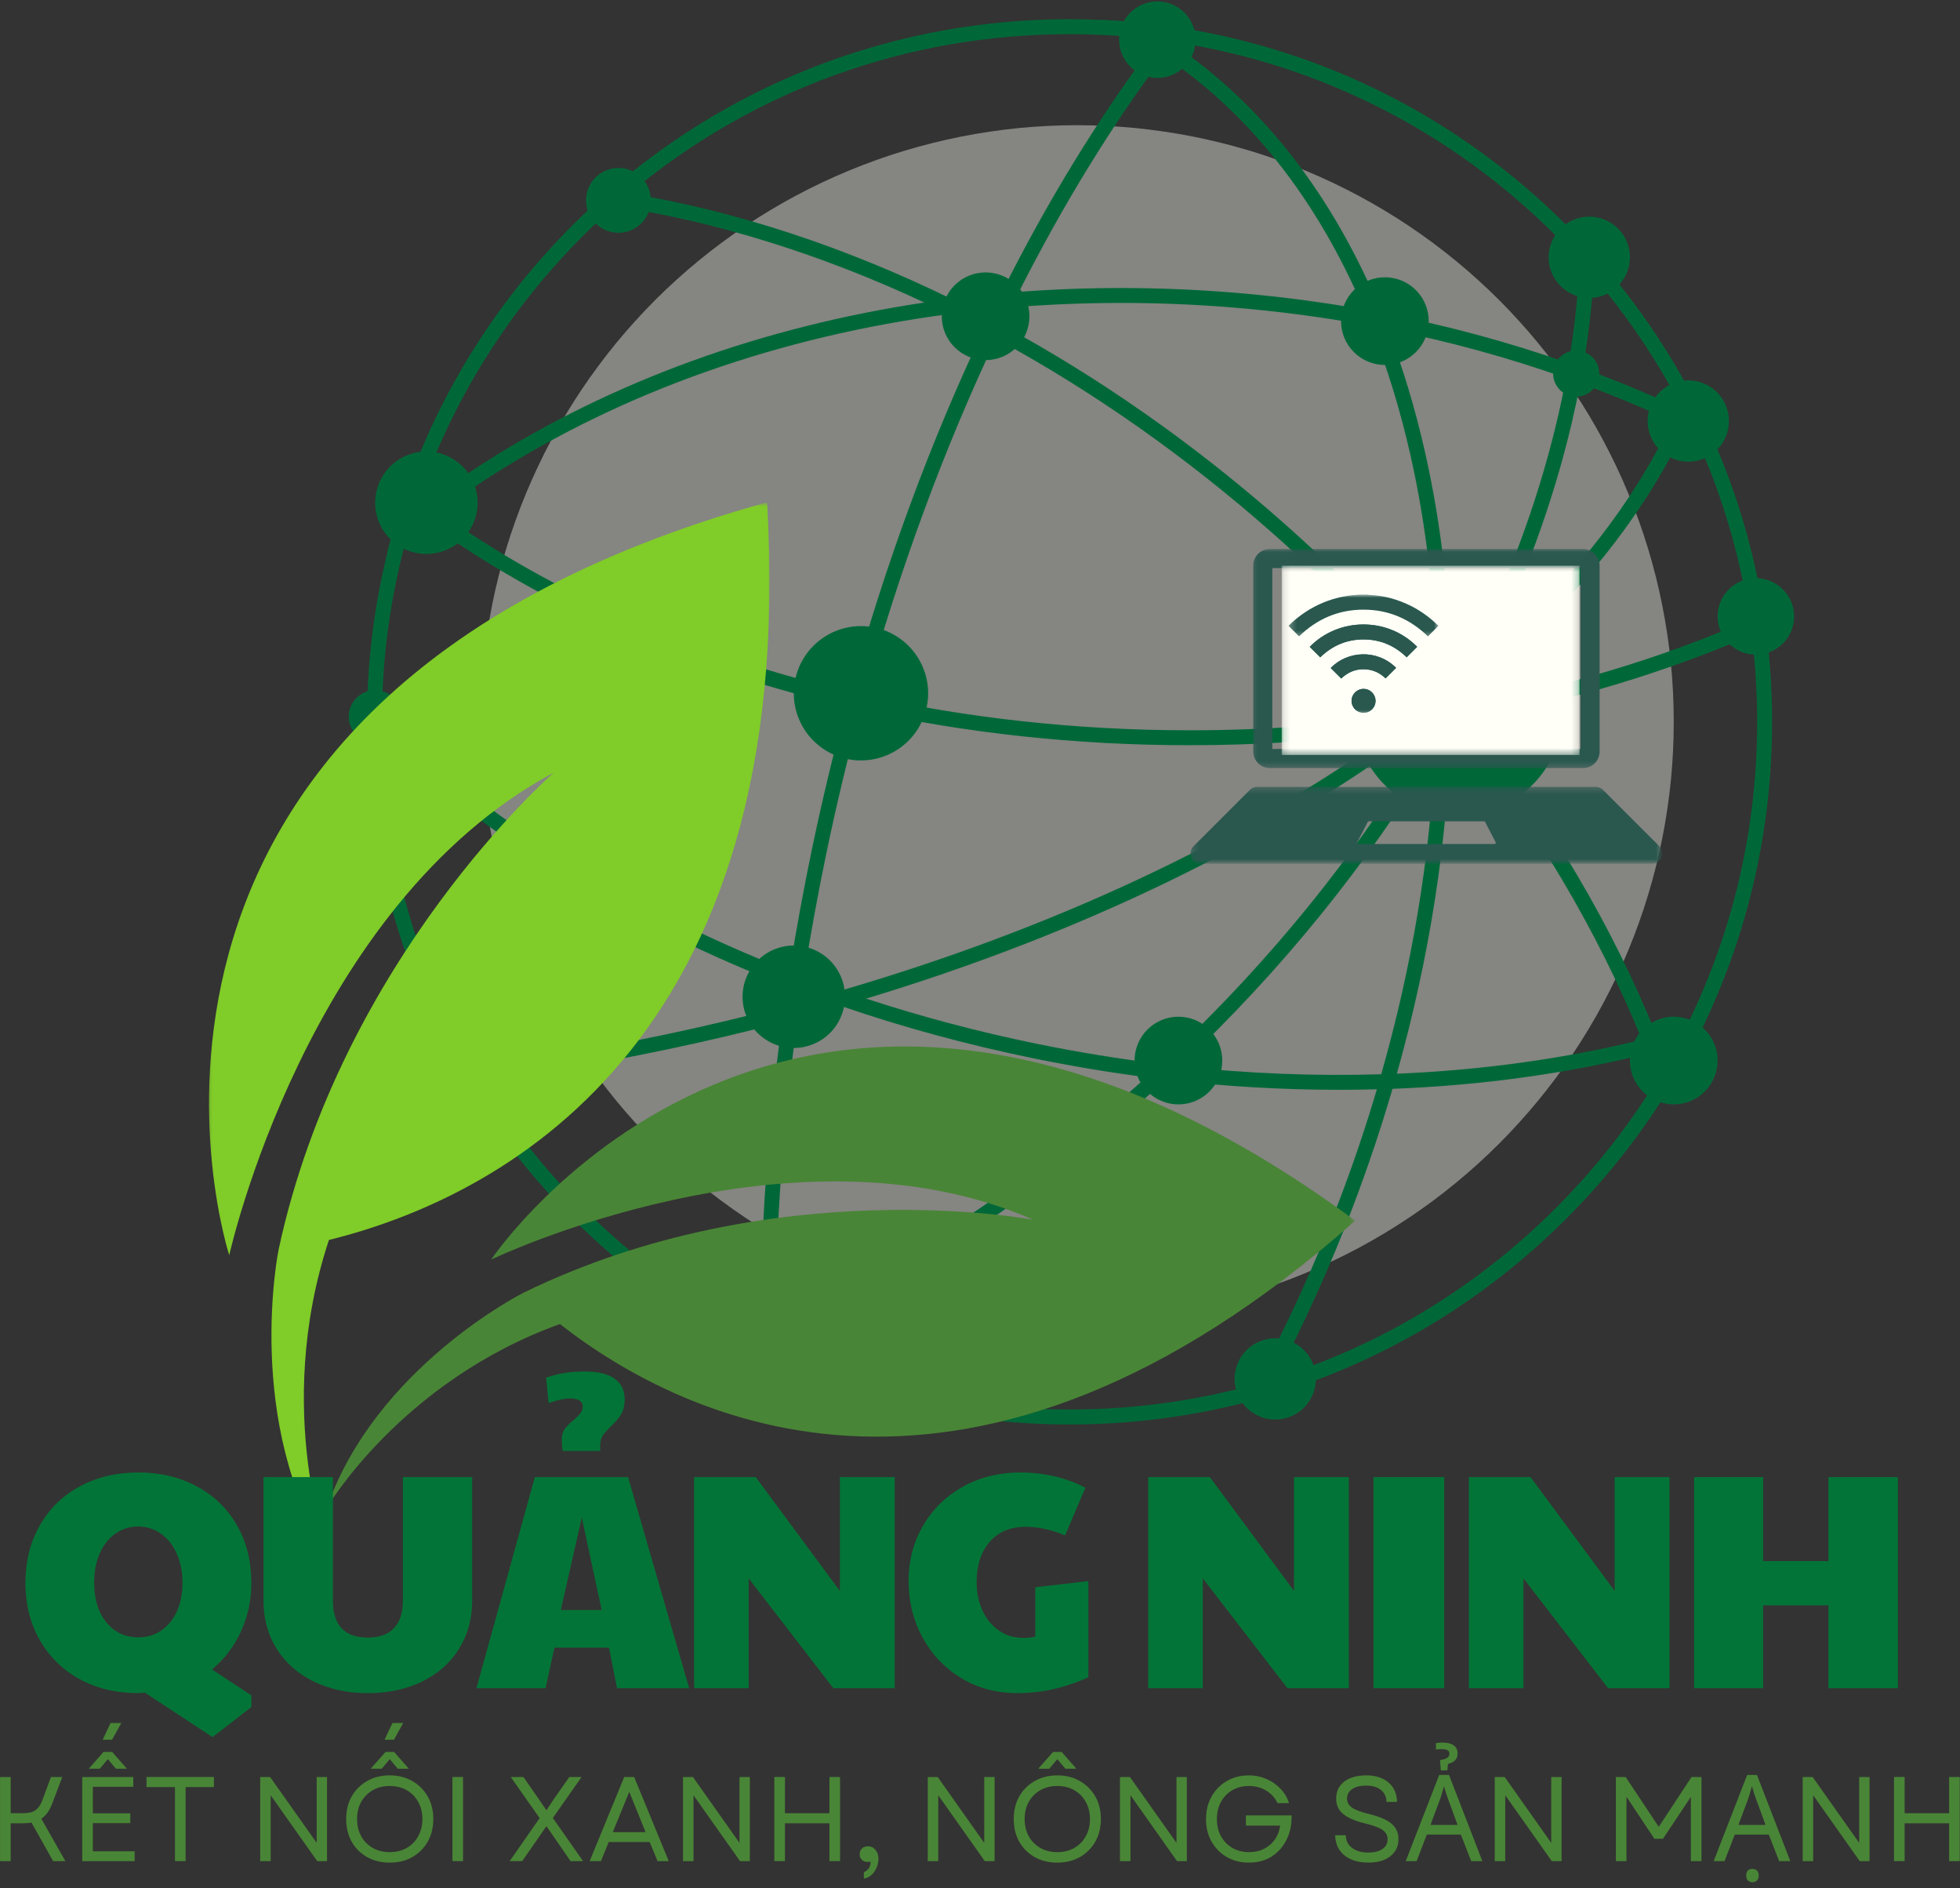 <svg width="300" height="289" viewBox="0 0 300 289" fill="none" xmlns="http://www.w3.org/2000/svg">
<rect x="0" y="0" width="300" height="289" fill="#333333" stroke="none"/>
<path d="M256.188 110.479C256.188 111.974 256.151 113.469 256.078 114.958C256.005 116.453 255.896 117.943 255.75 119.432C255.604 120.917 255.417 122.401 255.198 123.88C254.979 125.359 254.724 126.828 254.432 128.297C254.141 129.76 253.813 131.219 253.453 132.667C253.089 134.12 252.688 135.557 252.255 136.99C251.823 138.417 251.354 139.839 250.849 141.245C250.349 142.651 249.807 144.047 249.235 145.427C248.667 146.807 248.057 148.172 247.422 149.521C246.781 150.875 246.11 152.208 245.406 153.526C244.703 154.844 243.964 156.146 243.198 157.427C242.427 158.708 241.63 159.969 240.797 161.214C239.969 162.453 239.11 163.677 238.219 164.875C237.328 166.078 236.406 167.255 235.459 168.412C234.511 169.568 233.537 170.698 232.531 171.802C231.531 172.912 230.5 173.995 229.443 175.052C228.386 176.109 227.302 177.135 226.198 178.141C225.089 179.146 223.959 180.12 222.802 181.068C221.646 182.016 220.469 182.938 219.271 183.828C218.068 184.719 216.849 185.578 215.604 186.406C214.36 187.24 213.099 188.037 211.818 188.807C210.537 189.573 209.235 190.307 207.917 191.016C206.599 191.719 205.266 192.391 203.912 193.031C202.563 193.667 201.198 194.276 199.818 194.844C198.438 195.417 197.042 195.953 195.636 196.458C194.229 196.964 192.807 197.432 191.38 197.865C189.948 198.297 188.511 198.698 187.057 199.063C185.61 199.422 184.151 199.75 182.688 200.042C181.219 200.333 179.75 200.589 178.271 200.807C176.792 201.026 175.307 201.208 173.823 201.359C172.333 201.505 170.844 201.615 169.349 201.688C167.86 201.76 166.365 201.797 164.87 201.797C163.375 201.797 161.88 201.76 160.391 201.688C158.896 201.615 157.406 201.505 155.922 201.359C154.432 201.208 152.948 201.026 151.474 200.807C149.995 200.589 148.521 200.333 147.057 200.042C145.589 199.75 144.13 199.422 142.682 199.063C141.235 198.698 139.792 198.297 138.365 197.865C136.932 197.432 135.516 196.964 134.104 196.458C132.698 195.953 131.307 195.417 129.927 194.844C128.542 194.276 127.177 193.667 125.828 193.031C124.474 192.391 123.141 191.719 121.823 191.016C120.505 190.307 119.203 189.573 117.922 188.807C116.641 188.037 115.38 187.24 114.136 186.406C112.896 185.578 111.672 184.719 110.474 183.828C109.271 182.938 108.094 182.016 106.938 181.068C105.787 180.12 104.651 179.146 103.547 178.141C102.438 177.135 101.354 176.109 100.297 175.052C99.245 173.995 98.214 172.912 97.209 171.802C96.203 170.698 95.229 169.568 94.281 168.412C93.334 167.255 92.412 166.078 91.526 164.875C90.636 163.677 89.771 162.453 88.943 161.214C88.115 159.969 87.313 158.708 86.547 157.427C85.776 156.146 85.042 154.844 84.334 153.526C83.63 152.208 82.959 150.875 82.323 149.521C81.683 148.172 81.078 146.807 80.505 145.427C79.933 144.047 79.396 142.651 78.891 141.245C78.386 139.839 77.917 138.417 77.484 136.99C77.052 135.557 76.651 134.12 76.292 132.667C75.927 131.219 75.599 129.76 75.308 128.297C75.016 126.828 74.761 125.359 74.542 123.88C74.323 122.401 74.141 120.917 73.995 119.432C73.844 117.943 73.734 116.453 73.662 114.958C73.589 113.469 73.552 111.974 73.552 110.479C73.552 108.984 73.589 107.49 73.662 106C73.734 104.505 73.844 103.016 73.995 101.531C74.141 100.042 74.323 98.557 74.542 97.078C74.761 95.604 75.016 94.13 75.308 92.667C75.599 91.198 75.927 89.74 76.292 88.292C76.651 86.844 77.052 85.401 77.484 83.969C77.917 82.542 78.386 81.125 78.891 79.714C79.396 78.307 79.933 76.917 80.505 75.531C81.078 74.151 81.683 72.787 82.323 71.438C82.959 70.083 83.63 68.75 84.334 67.432C85.042 66.115 85.776 64.812 86.547 63.531C87.313 62.25 88.115 60.99 88.943 59.745C89.771 58.505 90.636 57.281 91.526 56.083C92.412 54.88 93.334 53.703 94.281 52.547C95.229 51.391 96.203 50.261 97.209 49.156C98.214 48.047 99.245 46.964 100.297 45.906C101.354 44.849 102.438 43.823 103.547 42.818C104.651 41.812 105.787 40.839 106.938 39.891C108.094 38.943 109.271 38.021 110.474 37.13C111.672 36.24 112.896 35.38 114.136 34.552C115.38 33.719 116.641 32.922 117.922 32.156C119.203 31.386 120.505 30.651 121.823 29.943C123.141 29.24 124.474 28.568 125.828 27.927C127.177 27.292 128.542 26.682 129.927 26.115C131.307 25.542 132.698 25.005 134.104 24.5C135.516 23.995 136.932 23.526 138.365 23.094C139.792 22.662 141.235 22.261 142.682 21.901C144.13 21.537 145.589 21.208 147.057 20.917C148.521 20.625 149.995 20.37 151.474 20.151C152.948 19.932 154.432 19.75 155.922 19.599C157.406 19.453 158.896 19.344 160.391 19.271C161.88 19.198 163.375 19.162 164.87 19.162C166.365 19.162 167.86 19.198 169.349 19.271C170.844 19.344 172.333 19.453 173.823 19.599C175.307 19.75 176.792 19.932 178.271 20.151C179.75 20.37 181.219 20.625 182.688 20.917C184.151 21.208 185.61 21.537 187.057 21.901C188.511 22.261 189.948 22.662 191.38 23.094C192.807 23.526 194.229 23.995 195.636 24.5C197.042 25.005 198.438 25.542 199.818 26.115C201.198 26.682 202.563 27.292 203.912 27.927C205.266 28.568 206.599 29.24 207.917 29.943C209.235 30.651 210.537 31.386 211.818 32.156C213.099 32.922 214.36 33.719 215.604 34.552C216.849 35.38 218.068 36.245 219.271 37.13C220.469 38.021 221.646 38.943 222.802 39.891C223.959 40.839 225.089 41.812 226.198 42.818C227.302 43.823 228.386 44.849 229.443 45.906C230.5 46.964 231.531 48.047 232.531 49.156C233.537 50.261 234.511 51.391 235.459 52.547C236.406 53.703 237.328 54.88 238.219 56.083C239.11 57.281 239.969 58.505 240.797 59.745C241.63 60.99 242.427 62.25 243.198 63.531C243.964 64.812 244.703 66.115 245.406 67.432C246.11 68.75 246.781 70.083 247.422 71.438C248.057 72.787 248.667 74.151 249.235 75.531C249.807 76.917 250.349 78.307 250.849 79.714C251.354 81.125 251.823 82.542 252.255 83.969C252.688 85.401 253.089 86.844 253.453 88.292C253.813 89.74 254.141 91.198 254.432 92.667C254.724 94.13 254.979 95.604 255.198 97.078C255.417 98.557 255.604 100.042 255.75 101.531C255.896 103.016 256.005 104.505 256.078 106C256.151 107.49 256.188 108.984 256.188 110.479Z" fill="#FFFFF7" fill-opacity="0.4"/>
<path d="M270.302 96.229C270.203 95.438 270.088 94.656 269.969 93.87C268.568 84.792 266.021 75.995 262.401 67.662C261.922 66.547 261.422 65.432 260.896 64.339C260.469 63.448 260.036 62.562 259.583 61.682C259.13 60.786 258.661 59.896 258.177 59.016C254.297 51.917 249.583 45.219 244.094 39.057C243.359 38.229 242.614 37.417 241.849 36.615C241.161 35.88 240.458 35.161 239.739 34.443C223.656 18.354 203.364 7.995 181.354 4.38C180.489 4.234 179.625 4.104 178.76 3.984C177.229 3.771 175.693 3.589 174.14 3.443C172.198 3.255 170.234 3.125 168.271 3.042H168.265C166.745 2.979 165.229 2.943 163.698 2.943C137.594 2.943 112.906 12.188 93.375 29.13C92.62 29.781 91.87 30.448 91.135 31.12C89.958 32.198 88.802 33.307 87.661 34.443C76.12 45.984 67.531 59.682 62.26 74.635C61.984 75.406 61.719 76.188 61.463 76.969C61.041 78.255 60.646 79.557 60.276 80.865C59.911 82.135 59.573 83.422 59.26 84.708C57.443 92.109 56.411 99.745 56.208 107.526C56.177 108.505 56.166 109.495 56.166 110.479V110.75C56.213 129.589 61.073 147.682 70.161 163.625C70.573 164.344 70.995 165.057 71.416 165.771C75.911 173.234 81.349 180.198 87.661 186.516C95.151 194.005 103.547 200.25 112.599 205.151C113.495 205.635 114.396 206.109 115.297 206.568C115.677 206.755 116.052 206.948 116.437 207.13C117.193 207.505 117.958 207.87 118.729 208.219C132.651 214.635 147.917 218.016 163.703 218.016C172.911 218.016 181.943 216.87 190.63 214.635C191.667 214.37 192.693 214.089 193.719 213.792C210.943 208.813 226.719 199.542 239.739 186.516C245.432 180.823 250.406 174.615 254.614 167.979C255.156 167.135 255.682 166.287 256.193 165.427C257.396 163.401 258.542 161.344 259.604 159.245C260.078 158.318 260.542 157.385 260.984 156.443C267.698 142.255 271.239 126.641 271.239 110.479C271.239 105.672 270.922 100.912 270.307 96.229H270.302ZM258.005 157.333C257.542 158.266 257.062 159.193 256.568 160.115C256.114 160.958 255.656 161.797 255.177 162.63C254.677 163.5 254.172 164.365 253.646 165.219C249.323 172.292 244.13 178.901 238.125 184.906C225.927 197.104 211.255 205.943 195.245 210.943C194.219 211.271 193.182 211.573 192.146 211.87C183.005 214.417 173.453 215.729 163.698 215.729C147.88 215.729 132.588 212.266 118.703 205.693C118.479 205.589 118.265 205.479 118.052 205.375C117.505 205.115 116.963 204.849 116.417 204.573C116.052 204.391 115.687 204.203 115.323 204.01C105.833 199.094 97.057 192.677 89.276 184.906C83.333 178.964 78.192 172.438 73.901 165.453C73.463 164.745 73.041 164.031 72.62 163.313C63.786 148.141 58.896 130.932 58.479 112.974C58.458 112.146 58.448 111.313 58.448 110.479C58.448 110.24 58.448 109.99 58.453 109.75C58.521 100.302 59.812 91.047 62.281 82.177C62.625 80.922 62.995 79.682 63.391 78.443C63.401 78.417 63.411 78.385 63.416 78.354C63.656 77.604 63.906 76.859 64.161 76.115C69.297 61.198 77.797 47.542 89.276 36.057C90.833 34.5 92.437 32.99 94.073 31.547C94.823 30.88 95.578 30.234 96.349 29.594C115.224 13.818 138.802 5.229 163.703 5.229C166.974 5.229 170.224 5.375 173.443 5.672H173.448C174.693 5.781 175.922 5.917 177.146 6.073C177.734 6.146 178.312 6.224 178.896 6.313C179.177 6.354 179.458 6.391 179.745 6.438C201.765 9.781 222.078 20.011 238.125 36.057C239.375 37.307 240.588 38.583 241.765 39.886C242.505 40.698 243.229 41.516 243.937 42.349C249.073 48.375 253.463 54.891 257.073 61.792C257.234 62.099 257.396 62.411 257.552 62.724C257.844 63.292 258.13 63.865 258.411 64.438C258.667 64.969 258.917 65.495 259.167 66.031C263.406 75.12 266.318 84.802 267.807 94.839C267.922 95.62 268.031 96.401 268.125 97.193C268.672 101.563 268.953 106.005 268.953 110.479C268.953 127.01 265.167 142.964 258.005 157.333Z" fill="#006838"/>
<path d="M252.161 161.266C252.677 162.589 253.167 163.901 253.646 165.219C253.979 166.141 254.302 167.063 254.609 167.979C255.151 167.135 255.677 166.287 256.187 165.427C255.859 164.495 255.521 163.557 255.172 162.63C254.932 161.979 254.687 161.333 254.432 160.688C254.161 159.969 253.88 159.255 253.588 158.547C246.864 141.87 237.193 125.495 225.047 110.156C224.552 109.526 224.057 108.901 223.552 108.281C223.51 108.229 223.469 108.177 223.432 108.125C223.255 107.912 223.073 107.693 222.896 107.479C222.635 107.156 222.375 106.839 222.109 106.521C222.073 106.474 222.031 106.427 221.995 106.375C221.812 106.156 221.625 105.932 221.443 105.714C220.906 105.068 220.359 104.417 219.807 103.771C212.75 95.49 204.953 87.552 196.515 80.078C182.963 68.083 168.427 57.896 153.443 49.781C152.76 49.411 152.078 49.042 151.396 48.682C150.693 48.307 149.989 47.943 149.281 47.583C148.052 46.953 146.818 46.333 145.578 45.729C129.354 37.802 112.724 32.312 96.344 29.589C95.354 29.427 94.364 29.271 93.37 29.13C92.62 29.776 91.87 30.443 91.135 31.12C91.479 31.172 91.833 31.219 92.177 31.266C92.807 31.354 93.437 31.448 94.067 31.547C109.807 33.953 125.812 38.974 141.479 46.302C142.719 46.88 143.958 47.474 145.193 48.083C146.937 48.938 148.672 49.828 150.406 50.745C151.094 51.104 151.776 51.469 152.458 51.844C167.255 59.865 181.609 69.938 195 81.797C204.078 89.828 212.302 98.344 219.635 107.156C219.703 107.229 219.76 107.302 219.823 107.375C220.151 107.766 220.474 108.162 220.792 108.557C220.802 108.568 220.812 108.573 220.818 108.583C220.906 108.693 221 108.807 221.088 108.917C221.422 109.318 221.745 109.719 222.068 110.125C222.161 110.234 222.245 110.344 222.338 110.458C222.38 110.51 222.422 110.563 222.458 110.62C234.943 126.245 244.646 142.729 251.307 159.13C251.599 159.839 251.88 160.552 252.156 161.266H252.161Z" fill="#006838"/>
<path d="M178.13 8.557C191.156 17.276 201.583 30.5 208.771 47.375C209.125 48.198 209.464 49.036 209.802 49.875C212.25 56.016 214.287 62.604 215.875 69.62C218.339 80.495 219.636 91.948 219.807 103.776C219.823 104.849 219.828 105.927 219.823 107.005C219.823 107.125 219.823 107.25 219.823 107.375C219.823 107.828 219.818 108.292 219.813 108.75C219.807 109.141 219.797 109.531 219.787 109.922C219.787 110.052 219.787 110.193 219.781 110.323V110.344C219.781 110.589 219.776 110.823 219.766 111.068C219.735 112.417 219.688 113.76 219.625 115.115C218.896 131.219 216.141 147.839 211.412 164.417C211.193 165.182 210.974 165.948 210.745 166.714C209.068 172.385 207.162 178.042 205.021 183.672C201.266 193.573 196.943 202.99 192.146 211.865C191.641 212.792 191.136 213.714 190.625 214.635C191.662 214.37 192.688 214.089 193.719 213.787C194.235 212.849 194.74 211.896 195.24 210.943C199.682 202.51 203.672 193.662 207.156 184.484C209.401 178.563 211.396 172.609 213.141 166.641C213.37 165.87 213.589 165.099 213.807 164.328C218.87 146.354 221.641 128.333 222.052 110.958C222.057 110.865 222.057 110.781 222.057 110.688C222.063 110.5 222.068 110.313 222.068 110.125C222.089 109.537 222.094 108.948 222.099 108.365V108.115C222.104 107.583 222.11 107.047 222.11 106.516V106.172C222.11 105.844 222.11 105.51 222.099 105.177C222.021 92.688 220.693 80.578 218.099 69.12C216.599 62.5 214.714 56.245 212.464 50.391H212.458C212.136 49.542 211.797 48.698 211.453 47.865C204.094 29.953 193.214 15.938 179.516 6.729C179.307 6.589 179.099 6.448 178.891 6.307C178.464 6.026 178.031 5.75 177.599 5.484C176.469 4.766 175.313 4.083 174.141 3.443C172.198 3.255 170.235 3.12 168.271 3.037C170.037 3.844 171.755 4.719 173.443 5.672H173.448C174.386 6.193 175.302 6.74 176.214 7.307C176.86 7.714 177.5 8.125 178.136 8.557H178.13Z" fill="#006838"/>
<path d="M258.886 63.354C258.443 63.141 257.995 62.932 257.552 62.724C257.307 62.604 257.068 62.495 256.818 62.38C253.917 61.031 250.969 59.75 247.969 58.547C246.089 57.792 244.193 57.062 242.281 56.365C241.552 56.099 240.828 55.839 240.099 55.583C230.901 52.349 221.318 49.76 211.453 47.87C210.563 47.693 209.672 47.531 208.771 47.375C202.078 46.177 195.255 45.297 188.339 44.75C177.401 43.88 166.563 43.865 155.964 44.672C155.057 44.74 154.156 44.812 153.255 44.896C150.688 45.125 148.125 45.401 145.578 45.729C144.208 45.901 142.844 46.094 141.485 46.302C116.761 50.01 93.709 58.312 74.125 70.818C71.047 72.781 68.089 74.823 65.261 76.943C64.641 77.412 64.026 77.875 63.417 78.349C63.391 78.37 63.365 78.385 63.344 78.406C62.302 79.213 61.276 80.031 60.276 80.865C59.906 82.135 59.573 83.422 59.255 84.708C60.24 83.854 61.25 83.005 62.281 82.172C63.25 81.375 64.245 80.594 65.25 79.818C65.886 79.323 66.537 78.833 67.193 78.354C69.802 76.417 72.526 74.542 75.354 72.74C95.558 59.844 119.505 51.469 145.193 48.083C146.547 47.901 147.917 47.734 149.281 47.583C150.208 47.484 151.136 47.38 152.068 47.297C152.964 47.208 153.865 47.125 154.771 47.052C160.307 46.599 165.906 46.365 171.557 46.365C177.203 46.365 182.599 46.583 188.162 47.021C195.5 47.604 202.724 48.562 209.807 49.875C210.693 50.042 211.578 50.214 212.459 50.391H212.464C221.839 52.26 230.943 54.76 239.693 57.859C240.417 58.115 241.146 58.375 241.865 58.646C246.656 60.406 251.334 62.344 255.886 64.463C256.578 64.787 257.266 65.109 257.948 65.438C258.354 65.635 258.761 65.828 259.167 66.026C260.255 66.562 261.334 67.104 262.401 67.656C261.922 66.542 261.422 65.432 260.896 64.338C260.229 64.005 259.563 63.682 258.886 63.354Z" fill="#006838"/>
<path d="M179.516 6.729C179.589 6.635 179.667 6.536 179.74 6.438C180.276 5.745 180.813 5.062 181.354 4.38C180.49 4.234 179.625 4.104 178.755 3.984C178.37 4.484 177.979 4.979 177.599 5.484C177.448 5.682 177.297 5.875 177.146 6.073C176.833 6.484 176.521 6.896 176.208 7.307C167.854 18.458 160.162 31.094 153.261 44.891C152.854 45.688 152.458 46.49 152.068 47.297C151.844 47.755 151.615 48.219 151.396 48.682C151.063 49.365 150.735 50.052 150.412 50.745C142.386 67.698 135.537 86.266 130.11 105.891C129.906 106.635 129.698 107.385 129.5 108.135C127.573 115.25 125.844 122.495 124.302 129.844C122.995 136.13 121.844 142.396 120.854 148.635C120.735 149.411 120.615 150.193 120.5 150.969C120.344 151.984 120.193 152.995 120.052 154.01C119.927 154.828 119.813 155.646 119.703 156.469C117.511 172.531 116.412 188.323 116.412 203.542C116.412 203.885 116.412 204.229 116.417 204.573C116.417 205.078 116.417 205.583 116.427 206.083C116.427 206.438 116.432 206.781 116.438 207.13C117.193 207.505 117.958 207.87 118.729 208.219C118.714 207.38 118.703 206.536 118.703 205.693C118.698 205.49 118.698 205.286 118.698 205.089C118.693 204.234 118.693 203.38 118.698 202.526C118.74 187.427 119.88 171.76 122.094 155.828C122.208 155.016 122.328 154.193 122.448 153.37C122.526 152.849 122.599 152.328 122.677 151.802C122.797 151.026 122.917 150.25 123.042 149.474C124.037 143.115 125.203 136.719 126.542 130.313C128.083 122.938 129.818 115.708 131.735 108.646C131.932 107.896 132.141 107.151 132.349 106.401C137.802 86.75 144.625 68.406 152.458 51.844C152.781 51.151 153.11 50.464 153.443 49.776C153.88 48.865 154.323 47.953 154.771 47.052C155.167 46.25 155.563 45.458 155.964 44.667C162.755 31.24 170.224 19.109 178.13 8.552C178.589 7.938 179.052 7.328 179.516 6.724V6.729Z" fill="#006838"/>
<path d="M270.302 96.229C270.203 95.438 270.088 94.656 269.969 93.87C269.25 94.203 268.531 94.521 267.802 94.833C254.193 100.781 239.323 105.24 223.656 108.083C223.578 108.104 223.505 108.12 223.432 108.125C222.984 108.208 222.542 108.286 222.099 108.365C221.969 108.385 221.833 108.417 221.698 108.432C221.406 108.49 221.109 108.536 220.818 108.583C220.802 108.589 220.786 108.594 220.771 108.594C220.453 108.646 220.135 108.703 219.812 108.75C218.875 108.906 217.927 109.052 216.979 109.193C205.661 110.901 193.974 111.771 182.078 111.771C164.698 111.771 147.974 109.885 132.349 106.406C131.599 106.234 130.854 106.068 130.109 105.891C105.823 100.208 84.281 90.651 67.192 78.354C66.541 77.891 65.901 77.417 65.266 76.943C64.896 76.672 64.526 76.391 64.161 76.115C63.521 75.625 62.885 75.13 62.26 74.635C61.984 75.406 61.719 76.188 61.463 76.969C62.083 77.453 62.708 77.932 63.344 78.406C63.359 78.422 63.38 78.432 63.391 78.443C64.005 78.906 64.625 79.365 65.25 79.818C66.901 81.016 68.599 82.193 70.338 83.349C87.333 94.615 107.495 103 129.5 108.135C130.245 108.307 130.989 108.484 131.734 108.646C147.75 112.203 164.703 114.057 182.083 114.057C192.625 114.057 203.01 113.375 213.125 112.042C214.729 111.833 216.323 111.609 217.906 111.359C218.38 111.292 218.854 111.219 219.328 111.141C219.479 111.12 219.625 111.094 219.771 111.068C220.536 110.948 221.297 110.823 222.062 110.687C222.114 110.682 222.172 110.672 222.229 110.661C222.307 110.646 222.385 110.635 222.463 110.62C223.328 110.469 224.193 110.312 225.052 110.156C240.302 107.307 254.797 102.953 268.125 97.193C268.859 96.875 269.583 96.552 270.307 96.229H270.302Z" fill="#006838"/>
<path d="M253.589 158.552C252.834 158.745 252.073 158.943 251.307 159.13C239.401 162.052 226.813 163.792 213.807 164.333C213.011 164.37 212.209 164.396 211.412 164.417C201.344 164.724 191.042 164.318 180.636 163.187C180.235 163.141 179.834 163.094 179.427 163.047C178.839 162.984 178.25 162.911 177.656 162.839C171.396 162.083 165.094 161.057 158.787 159.771C149.745 157.922 140.99 155.594 132.573 152.839C131.313 152.427 130.068 152.005 128.823 151.573C126.875 150.896 124.948 150.198 123.037 149.474C122.307 149.203 121.583 148.917 120.854 148.641C95.99 138.932 74.636 125.422 58.453 109.75C57.688 109.016 56.938 108.276 56.203 107.526C56.177 108.51 56.162 109.495 56.162 110.479V110.75C56.927 111.5 57.693 112.24 58.474 112.974C75.229 128.74 96.484 141.703 120.5 150.974C121.219 151.255 121.948 151.536 122.677 151.802C123.453 152.099 124.229 152.385 125.005 152.661C126.245 153.109 127.485 153.547 128.735 153.974C138.25 157.24 148.151 159.932 158.333 162.01C164.052 163.172 169.766 164.13 175.453 164.865C176.448 164.995 177.448 165.12 178.443 165.234C187.375 166.276 196.229 166.797 204.943 166.797C206.88 166.797 208.818 166.771 210.745 166.719C211.547 166.698 212.344 166.677 213.146 166.646C226.682 166.13 239.787 164.328 252.162 161.266C252.927 161.078 253.682 160.891 254.438 160.687C255.151 160.505 255.86 160.312 256.573 160.115C257.589 159.839 258.599 159.552 259.604 159.25C260.078 158.323 260.542 157.385 260.985 156.443C259.995 156.75 259.005 157.047 258.011 157.333C256.547 157.76 255.078 158.167 253.594 158.552H253.589Z" fill="#006838"/>
<path d="M241.865 58.646C242.016 57.886 242.151 57.12 242.281 56.365C243.104 51.589 243.656 46.917 243.932 42.349C244 41.245 244.052 40.146 244.089 39.057C243.36 38.229 242.61 37.417 241.844 36.615C241.839 37.693 241.807 38.786 241.766 39.886C241.568 44.974 241.011 50.214 240.099 55.583C239.974 56.339 239.839 57.099 239.693 57.859C239.292 60.005 238.839 62.167 238.323 64.349C235.151 77.792 229.985 91.266 223.052 104.406C222.74 104.995 222.427 105.583 222.11 106.172V106.188C222.068 106.255 222.031 106.313 221.995 106.38C221.599 107.104 221.203 107.833 220.797 108.557C220.792 108.573 220.781 108.583 220.771 108.594C220.584 108.932 220.396 109.266 220.209 109.604C220.063 109.849 219.922 110.078 219.781 110.323V110.349C219.63 110.615 219.479 110.88 219.323 111.141C208.849 129.24 195.031 146.552 178.505 162.057C178.224 162.323 177.943 162.583 177.662 162.839C176.927 163.521 176.193 164.198 175.453 164.865C157.563 181.083 138.167 193.714 118.698 202.526C117.932 202.87 117.177 203.214 116.412 203.542C116.052 203.698 115.693 203.854 115.323 204.01C114.417 204.401 113.505 204.787 112.599 205.151C113.495 205.635 114.396 206.104 115.297 206.568C115.672 206.406 116.052 206.25 116.427 206.083C116.969 205.849 117.511 205.62 118.052 205.375C118.266 205.287 118.479 205.188 118.693 205.089C139.625 195.75 160.016 182.219 178.443 165.229C178.99 164.734 179.526 164.229 180.063 163.724C180.255 163.547 180.448 163.365 180.636 163.182C196.214 148.474 209.38 132.172 219.625 115.115C220.459 113.734 221.266 112.349 222.057 110.958C222.115 110.859 222.172 110.76 222.224 110.662C222.266 110.594 222.302 110.531 222.339 110.464C222.75 109.734 223.151 109.01 223.552 108.281C223.589 108.219 223.625 108.151 223.656 108.083C224.057 107.354 224.459 106.62 224.839 105.885C225.787 104.109 226.698 102.328 227.578 100.542C233.349 88.797 237.719 76.818 240.542 64.87C241.031 62.781 241.474 60.708 241.865 58.646Z" fill="#006838"/>
<path d="M257.068 61.792C256.99 61.984 256.906 62.182 256.818 62.38C256.521 63.073 256.208 63.771 255.88 64.469C254.948 66.474 253.906 68.49 252.76 70.505C246.854 80.885 238.411 90.953 227.578 100.542C226.109 101.844 224.604 103.13 223.052 104.406C222.734 104.672 222.422 104.927 222.099 105.182C221.88 105.365 221.661 105.542 221.443 105.714C220.911 106.151 220.365 106.578 219.823 107.005C219.755 107.052 219.698 107.104 219.635 107.156C218.766 107.833 217.88 108.521 216.979 109.198C216.813 109.323 216.641 109.453 216.474 109.578C215.37 110.406 214.255 111.229 213.12 112.042C190.073 128.62 161.109 142.135 128.828 151.573C127.563 151.943 126.286 152.307 125.005 152.662C124.156 152.901 123.302 153.135 122.443 153.37C121.651 153.589 120.849 153.797 120.052 154.01C108.302 157.12 96.162 159.698 83.745 161.693C80.016 162.292 76.307 162.828 72.615 163.313C71.792 163.417 70.979 163.526 70.156 163.625C70.568 164.344 70.99 165.057 71.412 165.771C72.24 165.667 73.073 165.563 73.901 165.453C77.292 164.995 80.693 164.5 84.109 163.948C96.271 161.995 108.172 159.49 119.703 156.469C120.5 156.26 121.297 156.047 122.089 155.833C124.323 155.229 126.536 154.615 128.734 153.974C130.021 153.604 131.297 153.224 132.573 152.839C165.448 142.901 194.786 128.729 217.839 111.412C217.859 111.396 217.88 111.38 217.901 111.365C218.536 110.891 219.167 110.412 219.786 109.927C219.922 109.823 220.068 109.714 220.203 109.604C220.5 109.38 220.792 109.151 221.083 108.922C221.292 108.76 221.49 108.604 221.698 108.438C221.828 108.333 221.964 108.229 222.099 108.12C222.365 107.906 222.63 107.698 222.891 107.484C223.552 106.958 224.198 106.427 224.839 105.891C237.922 95.052 247.958 83.557 254.74 71.635C255.911 69.573 256.979 67.51 257.943 65.443C258.099 65.109 258.255 64.776 258.406 64.443C258.568 64.083 258.724 63.724 258.88 63.359C259.125 62.802 259.354 62.245 259.578 61.682C259.125 60.792 258.656 59.901 258.172 59.021C257.828 59.943 257.458 60.87 257.068 61.792Z" fill="#006838"/>
<path d="M239.224 108.839C239.224 109.885 239.12 110.927 238.917 111.953C238.714 112.984 238.406 113.984 238.005 114.953C237.604 115.922 237.115 116.844 236.531 117.714C235.948 118.589 235.286 119.396 234.542 120.135C233.802 120.88 232.995 121.542 232.12 122.125C231.25 122.708 230.328 123.198 229.359 123.599C228.391 124.005 227.391 124.307 226.359 124.51C225.333 124.714 224.292 124.818 223.245 124.818C222.193 124.818 221.156 124.714 220.125 124.51C219.099 124.307 218.099 124.005 217.13 123.599C216.161 123.198 215.24 122.708 214.365 122.125C213.495 121.542 212.688 120.88 211.943 120.135C211.203 119.396 210.542 118.589 209.958 117.714C209.375 116.844 208.88 115.922 208.479 114.953C208.078 113.984 207.776 112.984 207.573 111.953C207.365 110.927 207.266 109.885 207.266 108.839C207.266 107.786 207.365 106.75 207.573 105.719C207.776 104.693 208.078 103.693 208.479 102.724C208.88 101.755 209.375 100.833 209.958 99.958C210.542 99.088 211.203 98.281 211.943 97.537C212.688 96.797 213.495 96.135 214.365 95.552C215.24 94.969 216.161 94.474 217.13 94.073C218.099 93.672 219.099 93.37 220.125 93.167C221.156 92.958 222.193 92.859 223.245 92.859C224.292 92.859 225.333 92.958 226.359 93.167C227.391 93.37 228.391 93.672 229.359 94.073C230.328 94.474 231.25 94.969 232.12 95.552C232.995 96.135 233.802 96.797 234.542 97.537C235.286 98.281 235.948 99.088 236.531 99.958C237.115 100.833 237.604 101.755 238.005 102.724C238.406 103.693 238.714 104.693 238.917 105.719C239.12 106.75 239.224 107.786 239.224 108.839Z" fill="#006838"/>
<path d="M142.063 106.104C142.063 106.781 141.995 107.448 141.865 108.109C141.729 108.771 141.536 109.417 141.276 110.036C141.021 110.661 140.703 111.255 140.328 111.818C139.953 112.375 139.526 112.896 139.047 113.375C138.573 113.849 138.052 114.276 137.49 114.651C136.927 115.026 136.339 115.344 135.714 115.604C135.089 115.859 134.448 116.057 133.786 116.187C133.125 116.318 132.453 116.385 131.781 116.385C131.104 116.385 130.438 116.318 129.771 116.187C129.109 116.057 128.469 115.859 127.844 115.604C127.219 115.344 126.63 115.026 126.068 114.651C125.505 114.276 124.984 113.849 124.51 113.375C124.031 112.896 123.604 112.375 123.229 111.818C122.854 111.255 122.536 110.661 122.281 110.036C122.021 109.417 121.828 108.771 121.693 108.109C121.563 107.448 121.5 106.781 121.5 106.104C121.5 105.427 121.563 104.76 121.693 104.099C121.828 103.437 122.021 102.792 122.281 102.172C122.536 101.547 122.854 100.953 123.229 100.391C123.604 99.833 124.031 99.312 124.51 98.833C124.984 98.354 125.505 97.932 126.068 97.557C126.63 97.182 127.219 96.865 127.844 96.604C128.469 96.349 129.109 96.151 129.771 96.021C130.438 95.891 131.104 95.823 131.781 95.823C132.453 95.823 133.125 95.891 133.786 96.021C134.448 96.151 135.089 96.349 135.714 96.604C136.339 96.865 136.927 97.182 137.49 97.557C138.052 97.932 138.573 98.354 139.047 98.833C139.526 99.312 139.953 99.833 140.328 100.391C140.703 100.953 141.021 101.547 141.276 102.172C141.536 102.792 141.729 103.437 141.865 104.099C141.995 104.76 142.063 105.427 142.063 106.104Z" fill="#006838"/>
<path d="M274.604 94.344C274.604 94.729 274.568 95.109 274.495 95.484C274.417 95.865 274.307 96.229 274.161 96.583C274.015 96.938 273.833 97.276 273.62 97.599C273.406 97.917 273.161 98.214 272.89 98.484C272.62 98.755 272.323 99 272.005 99.214C271.682 99.427 271.349 99.604 270.995 99.75C270.635 99.901 270.271 100.01 269.896 100.083C269.515 100.161 269.135 100.198 268.75 100.198C268.37 100.198 267.989 100.161 267.609 100.083C267.234 100.01 266.87 99.901 266.51 99.75C266.156 99.604 265.818 99.427 265.5 99.214C265.182 99 264.885 98.755 264.614 98.484C264.344 98.214 264.099 97.917 263.885 97.599C263.672 97.276 263.489 96.938 263.344 96.583C263.198 96.229 263.088 95.865 263.01 95.484C262.937 95.109 262.901 94.729 262.901 94.344C262.901 93.958 262.937 93.578 263.01 93.203C263.088 92.828 263.198 92.458 263.344 92.104C263.489 91.75 263.672 91.412 263.885 91.094C264.099 90.771 264.344 90.479 264.614 90.203C264.885 89.932 265.182 89.693 265.5 89.479C265.818 89.266 266.156 89.083 266.51 88.938C266.87 88.792 267.234 88.677 267.609 88.604C267.989 88.526 268.37 88.49 268.75 88.49C269.135 88.49 269.515 88.526 269.896 88.604C270.271 88.677 270.635 88.792 270.995 88.938C271.349 89.083 271.682 89.266 272.005 89.479C272.323 89.693 272.62 89.932 272.89 90.203C273.161 90.479 273.406 90.771 273.62 91.094C273.833 91.412 274.015 91.75 274.161 92.104C274.307 92.458 274.417 92.828 274.495 93.203C274.568 93.578 274.604 93.958 274.604 94.344Z" fill="#006838"/>
<path d="M183 6.073C183 6.458 182.963 6.839 182.885 7.214C182.812 7.594 182.703 7.958 182.552 8.312C182.406 8.667 182.224 9.005 182.01 9.328C181.797 9.646 181.557 9.943 181.286 10.213C181.015 10.484 180.719 10.729 180.396 10.943C180.078 11.156 179.739 11.333 179.385 11.479C179.031 11.63 178.667 11.74 178.286 11.812C177.911 11.891 177.531 11.927 177.146 11.927C176.76 11.927 176.38 11.891 176.005 11.812C175.625 11.74 175.26 11.63 174.906 11.479C174.552 11.333 174.213 11.156 173.896 10.943C173.573 10.729 173.281 10.484 173.005 10.213C172.734 9.943 172.495 9.646 172.281 9.328C172.068 9.005 171.885 8.667 171.739 8.312C171.588 7.958 171.479 7.594 171.406 7.214C171.328 6.839 171.292 6.458 171.292 6.073C171.292 5.688 171.328 5.307 171.406 4.932C171.479 4.552 171.588 4.188 171.739 3.833C171.885 3.479 172.068 3.141 172.281 2.823C172.495 2.5 172.734 2.208 173.005 1.932C173.281 1.661 173.573 1.422 173.896 1.208C174.213 0.995 174.552 0.812 174.906 0.667C175.26 0.521 175.625 0.406 176.005 0.333C176.38 0.255 176.76 0.219 177.146 0.219C177.531 0.219 177.911 0.255 178.286 0.333C178.667 0.406 179.031 0.521 179.385 0.667C179.739 0.812 180.078 0.995 180.396 1.208C180.719 1.422 181.015 1.661 181.286 1.932C181.557 2.208 181.797 2.5 182.01 2.823C182.224 3.141 182.406 3.479 182.552 3.833C182.703 4.188 182.812 4.552 182.885 4.932C182.963 5.307 183 5.688 183 6.073Z" fill="#006838"/>
<path d="M123.735 207.307C123.735 207.792 123.688 208.266 123.594 208.74C123.5 209.208 123.365 209.667 123.177 210.115C122.995 210.557 122.771 210.979 122.5 211.38C122.235 211.781 121.932 212.151 121.589 212.49C121.25 212.828 120.88 213.135 120.479 213.401C120.078 213.667 119.656 213.896 119.214 214.078C118.771 214.26 118.313 214.401 117.839 214.495C117.37 214.589 116.891 214.635 116.412 214.635C115.927 214.635 115.453 214.589 114.979 214.495C114.511 214.401 114.052 214.26 113.604 214.078C113.162 213.896 112.74 213.667 112.339 213.401C111.938 213.135 111.568 212.828 111.229 212.49C110.891 212.151 110.583 211.781 110.318 211.38C110.052 210.979 109.828 210.557 109.641 210.115C109.458 209.667 109.318 209.208 109.224 208.74C109.13 208.266 109.083 207.792 109.083 207.307C109.083 206.828 109.13 206.354 109.224 205.88C109.318 205.406 109.458 204.948 109.641 204.505C109.828 204.063 110.052 203.641 110.318 203.24C110.583 202.839 110.891 202.469 111.229 202.13C111.568 201.786 111.938 201.484 112.339 201.219C112.74 200.953 113.162 200.724 113.604 200.542C114.052 200.359 114.511 200.219 114.979 200.125C115.453 200.031 115.927 199.984 116.412 199.984C116.891 199.984 117.37 200.031 117.839 200.125C118.313 200.219 118.771 200.359 119.214 200.542C119.656 200.724 120.078 200.953 120.479 201.219C120.88 201.484 121.25 201.786 121.589 202.13C121.932 202.469 122.235 202.839 122.5 203.24C122.771 203.641 122.995 204.063 123.177 204.505C123.365 204.948 123.5 205.406 123.594 205.88C123.688 206.354 123.735 206.828 123.735 207.307Z" fill="#006838"/>
<path d="M201.411 211.042C201.411 211.453 201.37 211.854 201.292 212.255C201.214 212.656 201.094 213.047 200.938 213.422C200.781 213.802 200.589 214.162 200.365 214.5C200.135 214.839 199.88 215.156 199.589 215.443C199.302 215.729 198.984 215.99 198.646 216.219C198.307 216.443 197.948 216.635 197.573 216.792C197.193 216.948 196.802 217.068 196.401 217.146C196.005 217.224 195.599 217.266 195.188 217.266C194.781 217.266 194.375 217.224 193.974 217.146C193.573 217.068 193.187 216.948 192.807 216.792C192.432 216.635 192.073 216.443 191.734 216.219C191.391 215.99 191.078 215.729 190.792 215.443C190.5 215.156 190.245 214.839 190.016 214.5C189.786 214.162 189.599 213.802 189.443 213.422C189.286 213.047 189.167 212.656 189.089 212.255C189.005 211.854 188.969 211.453 188.969 211.042C188.969 210.635 189.005 210.229 189.089 209.828C189.167 209.427 189.286 209.042 189.443 208.662C189.599 208.287 189.786 207.927 190.016 207.589C190.245 207.245 190.5 206.932 190.792 206.646C191.078 206.354 191.391 206.099 191.734 205.87C192.073 205.641 192.432 205.453 192.807 205.297C193.187 205.141 193.573 205.021 193.974 204.943C194.375 204.859 194.781 204.823 195.188 204.823C195.599 204.823 196.005 204.859 196.401 204.943C196.802 205.021 197.193 205.141 197.573 205.297C197.948 205.453 198.307 205.641 198.646 205.87C198.984 206.099 199.302 206.354 199.589 206.646C199.88 206.932 200.135 207.245 200.365 207.589C200.589 207.927 200.781 208.287 200.938 208.662C201.094 209.042 201.214 209.427 201.292 209.828C201.37 210.229 201.411 210.635 201.411 211.042Z" fill="#006838"/>
<path d="M264.63 64.438C264.63 64.849 264.589 65.25 264.51 65.651C264.432 66.052 264.312 66.443 264.156 66.818C264 67.198 263.807 67.557 263.583 67.896C263.354 68.234 263.099 68.552 262.807 68.838C262.521 69.125 262.203 69.385 261.865 69.615C261.526 69.838 261.167 70.031 260.792 70.188C260.411 70.344 260.021 70.463 259.62 70.542C259.224 70.62 258.818 70.662 258.406 70.662C258 70.662 257.594 70.62 257.193 70.542C256.792 70.463 256.406 70.344 256.026 70.188C255.651 70.031 255.292 69.838 254.953 69.615C254.609 69.385 254.297 69.125 254.01 68.838C253.719 68.552 253.464 68.234 253.234 67.896C253.005 67.557 252.818 67.198 252.661 66.818C252.505 66.443 252.385 66.052 252.307 65.651C252.224 65.25 252.188 64.849 252.188 64.438C252.188 64.031 252.224 63.625 252.307 63.224C252.385 62.823 252.505 62.438 252.661 62.057C252.818 61.682 253.005 61.323 253.234 60.984C253.464 60.641 253.719 60.328 254.01 60.036C254.297 59.75 254.609 59.495 254.953 59.266C255.292 59.036 255.651 58.849 256.026 58.693C256.406 58.536 256.792 58.417 257.193 58.339C257.594 58.255 258 58.219 258.406 58.219C258.818 58.219 259.224 58.255 259.62 58.339C260.021 58.417 260.411 58.536 260.792 58.693C261.167 58.849 261.526 59.036 261.865 59.266C262.203 59.495 262.521 59.75 262.807 60.036C263.099 60.328 263.354 60.641 263.583 60.984C263.807 61.323 264 61.682 264.156 62.057C264.312 62.438 264.432 62.823 264.51 63.224C264.589 63.625 264.63 64.031 264.63 64.438Z" fill="#006838"/>
<path d="M249.479 39.38C249.479 39.786 249.438 40.193 249.359 40.594C249.276 40.995 249.161 41.38 249.005 41.76C248.849 42.135 248.656 42.495 248.427 42.833C248.203 43.177 247.943 43.49 247.656 43.776C247.365 44.068 247.052 44.323 246.714 44.552C246.37 44.781 246.016 44.969 245.635 45.125C245.26 45.281 244.87 45.401 244.469 45.479C244.068 45.562 243.661 45.599 243.255 45.599C242.849 45.599 242.443 45.562 242.042 45.479C241.641 45.401 241.25 45.281 240.875 45.125C240.495 44.969 240.135 44.781 239.797 44.552C239.458 44.323 239.146 44.068 238.854 43.776C238.568 43.49 238.307 43.177 238.083 42.833C237.854 42.495 237.661 42.135 237.505 41.76C237.349 41.38 237.234 40.995 237.151 40.594C237.073 40.193 237.031 39.786 237.031 39.38C237.031 38.969 237.073 38.568 237.151 38.167C237.234 37.766 237.349 37.375 237.505 37C237.661 36.62 237.854 36.26 238.083 35.922C238.307 35.583 238.568 35.266 238.854 34.979C239.146 34.688 239.458 34.432 239.797 34.203C240.135 33.979 240.495 33.786 240.875 33.63C241.25 33.474 241.641 33.354 242.042 33.276C242.443 33.198 242.849 33.156 243.255 33.156C243.661 33.156 244.068 33.198 244.469 33.276C244.87 33.354 245.26 33.474 245.635 33.63C246.016 33.786 246.37 33.979 246.714 34.203C247.052 34.432 247.365 34.688 247.656 34.979C247.943 35.266 248.203 35.583 248.427 35.922C248.656 36.26 248.849 36.62 249.005 37C249.161 37.375 249.276 37.766 249.359 38.167C249.438 38.568 249.479 38.969 249.479 39.38Z" fill="#006838"/>
<path d="M244.776 57.177C244.776 57.646 244.688 58.094 244.511 58.526C244.328 58.958 244.073 59.339 243.745 59.672C243.412 60 243.031 60.255 242.599 60.438C242.167 60.614 241.719 60.703 241.25 60.703C240.781 60.703 240.333 60.614 239.901 60.438C239.469 60.255 239.089 60 238.755 59.672C238.427 59.339 238.172 58.958 237.99 58.526C237.813 58.094 237.724 57.646 237.724 57.177C237.724 56.708 237.813 56.26 237.99 55.828C238.172 55.396 238.427 55.016 238.755 54.682C239.089 54.354 239.469 54.099 239.901 53.917C240.333 53.739 240.781 53.651 241.25 53.651C241.719 53.651 242.167 53.739 242.599 53.917C243.031 54.099 243.412 54.354 243.745 54.682C244.073 55.016 244.328 55.396 244.511 55.828C244.688 56.26 244.776 56.708 244.776 57.177Z" fill="#006838"/>
<path d="M73.104 76.943C73.104 77.458 73.052 77.969 72.953 78.474C72.854 78.979 72.703 79.469 72.505 79.948C72.307 80.422 72.068 80.875 71.781 81.302C71.495 81.729 71.172 82.125 70.807 82.49C70.443 82.854 70.047 83.177 69.62 83.463C69.193 83.75 68.74 83.99 68.26 84.188C67.787 84.385 67.297 84.536 66.792 84.635C66.287 84.734 65.776 84.786 65.26 84.786C64.75 84.786 64.24 84.734 63.734 84.635C63.229 84.536 62.74 84.385 62.26 84.188C61.786 83.99 61.333 83.75 60.906 83.463C60.479 83.177 60.083 82.854 59.719 82.49C59.354 82.125 59.031 81.729 58.745 81.302C58.458 80.875 58.214 80.422 58.021 79.948C57.823 79.469 57.672 78.979 57.573 78.474C57.474 77.969 57.422 77.458 57.422 76.943C57.422 76.432 57.474 75.922 57.573 75.417C57.672 74.911 57.823 74.422 58.021 73.943C58.214 73.469 58.458 73.016 58.745 72.588C59.031 72.161 59.354 71.766 59.719 71.401C60.083 71.036 60.479 70.713 60.906 70.427C61.333 70.141 61.786 69.896 62.26 69.703C62.74 69.505 63.229 69.354 63.734 69.255C64.24 69.156 64.75 69.104 65.26 69.104C65.776 69.104 66.287 69.156 66.792 69.255C67.297 69.354 67.787 69.505 68.26 69.703C68.74 69.896 69.193 70.141 69.62 70.427C70.047 70.713 70.443 71.036 70.807 71.401C71.172 71.766 71.495 72.161 71.781 72.588C72.068 73.016 72.307 73.469 72.505 73.943C72.703 74.422 72.854 74.911 72.953 75.417C73.052 75.922 73.104 76.432 73.104 76.943Z" fill="#006838"/>
<path d="M129.339 152.552C129.339 153.068 129.286 153.578 129.188 154.083C129.089 154.589 128.937 155.078 128.74 155.552C128.547 156.031 128.302 156.479 128.016 156.911C127.729 157.339 127.406 157.734 127.042 158.099C126.677 158.464 126.281 158.786 125.854 159.073C125.427 159.359 124.974 159.599 124.5 159.797C124.021 159.995 123.531 160.141 123.026 160.245C122.521 160.344 122.01 160.396 121.5 160.396C120.984 160.396 120.474 160.344 119.969 160.245C119.464 160.141 118.974 159.995 118.495 159.797C118.021 159.599 117.568 159.359 117.141 159.073C116.714 158.786 116.318 158.464 115.953 158.099C115.589 157.734 115.266 157.339 114.979 156.911C114.693 156.479 114.448 156.031 114.255 155.552C114.057 155.078 113.906 154.589 113.807 154.083C113.708 153.578 113.656 153.068 113.656 152.552C113.656 152.036 113.708 151.531 113.807 151.026C113.906 150.521 114.057 150.026 114.255 149.552C114.448 149.078 114.693 148.625 114.979 148.198C115.266 147.771 115.589 147.375 115.953 147.01C116.318 146.646 116.714 146.318 117.141 146.036C117.568 145.75 118.021 145.505 118.495 145.307C118.974 145.115 119.464 144.963 119.969 144.865C120.474 144.76 120.984 144.714 121.5 144.714C122.01 144.714 122.521 144.76 123.026 144.865C123.531 144.963 124.021 145.115 124.5 145.307C124.974 145.505 125.427 145.75 125.854 146.036C126.281 146.318 126.677 146.646 127.042 147.01C127.406 147.375 127.729 147.771 128.016 148.198C128.302 148.625 128.547 149.078 128.74 149.552C128.937 150.026 129.089 150.521 129.188 151.026C129.286 151.531 129.339 152.036 129.339 152.552Z" fill="#006838"/>
<path d="M218.682 49.146C218.682 49.589 218.64 50.026 218.552 50.458C218.469 50.891 218.338 51.307 218.172 51.714C218.005 52.125 217.797 52.51 217.552 52.875C217.307 53.24 217.026 53.583 216.719 53.891C216.406 54.203 216.068 54.484 215.698 54.729C215.333 54.974 214.948 55.177 214.542 55.349C214.13 55.516 213.713 55.646 213.281 55.729C212.849 55.818 212.411 55.859 211.974 55.859C211.531 55.859 211.094 55.818 210.661 55.729C210.229 55.646 209.812 55.516 209.401 55.349C208.995 55.177 208.609 54.974 208.245 54.729C207.875 54.484 207.536 54.203 207.224 53.891C206.917 53.583 206.635 53.24 206.39 52.875C206.146 52.51 205.943 52.125 205.771 51.714C205.604 51.307 205.474 50.891 205.39 50.458C205.302 50.026 205.26 49.589 205.26 49.146C205.26 48.708 205.302 48.271 205.39 47.839C205.474 47.406 205.604 46.984 205.771 46.578C205.943 46.172 206.146 45.786 206.39 45.417C206.635 45.052 206.917 44.714 207.224 44.401C207.536 44.089 207.875 43.812 208.245 43.568C208.609 43.323 208.995 43.115 209.401 42.948C209.812 42.781 210.229 42.651 210.661 42.568C211.094 42.479 211.531 42.438 211.974 42.438C212.411 42.438 212.849 42.479 213.281 42.568C213.713 42.651 214.13 42.781 214.542 42.948C214.948 43.115 215.333 43.323 215.698 43.568C216.068 43.812 216.406 44.089 216.719 44.401C217.026 44.714 217.307 45.052 217.552 45.417C217.797 45.786 218.005 46.172 218.172 46.578C218.338 46.984 218.469 47.406 218.552 47.839C218.64 48.271 218.682 48.708 218.682 49.146Z" fill="#006838"/>
<path d="M187.083 162.318C187.083 162.76 187.037 163.193 186.953 163.625C186.865 164.057 186.74 164.479 186.573 164.885C186.401 165.292 186.193 165.677 185.948 166.047C185.703 166.411 185.427 166.75 185.115 167.063C184.802 167.375 184.464 167.651 184.099 167.896C183.735 168.141 183.344 168.349 182.938 168.516C182.531 168.688 182.115 168.813 181.682 168.901C181.25 168.984 180.813 169.026 180.37 169.026C179.932 169.026 179.495 168.984 179.063 168.901C178.63 168.813 178.208 168.688 177.802 168.516C177.396 168.349 177.011 168.141 176.641 167.896C176.276 167.651 175.938 167.375 175.625 167.063C175.313 166.75 175.037 166.411 174.792 166.047C174.547 165.677 174.339 165.292 174.172 164.885C174 164.479 173.875 164.057 173.787 163.625C173.703 163.193 173.662 162.76 173.662 162.318C173.662 161.875 173.703 161.443 173.787 161.01C173.875 160.578 174 160.156 174.172 159.75C174.339 159.344 174.547 158.953 174.792 158.589C175.037 158.224 175.313 157.885 175.625 157.573C175.938 157.26 176.276 156.984 176.641 156.74C177.011 156.495 177.396 156.286 177.802 156.12C178.208 155.948 178.63 155.823 179.063 155.734C179.495 155.651 179.932 155.609 180.37 155.609C180.813 155.609 181.25 155.651 181.682 155.734C182.115 155.823 182.531 155.948 182.938 156.12C183.344 156.286 183.735 156.495 184.099 156.74C184.464 156.984 184.802 157.26 185.115 157.573C185.427 157.885 185.703 158.224 185.948 158.589C186.193 158.953 186.401 159.344 186.573 159.75C186.74 160.156 186.865 160.578 186.953 161.01C187.037 161.443 187.083 161.875 187.083 162.318Z" fill="#006838"/>
<path d="M262.901 162.318C262.901 162.76 262.854 163.193 262.771 163.625C262.682 164.057 262.557 164.479 262.385 164.885C262.219 165.292 262.01 165.677 261.765 166.047C261.521 166.411 261.245 166.75 260.932 167.063C260.62 167.375 260.281 167.651 259.917 167.896C259.552 168.141 259.161 168.349 258.755 168.516C258.349 168.688 257.927 168.813 257.495 168.901C257.062 168.984 256.63 169.026 256.187 169.026C255.75 169.026 255.312 168.984 254.88 168.901C254.448 168.813 254.026 168.688 253.62 168.516C253.213 168.349 252.828 168.141 252.458 167.896C252.094 167.651 251.755 167.375 251.443 167.063C251.13 166.75 250.854 166.411 250.609 166.047C250.364 165.677 250.156 165.292 249.989 164.885C249.818 164.479 249.693 164.057 249.604 163.625C249.521 163.193 249.479 162.76 249.479 162.318C249.479 161.875 249.521 161.443 249.604 161.01C249.693 160.578 249.818 160.156 249.989 159.75C250.156 159.344 250.364 158.953 250.609 158.589C250.854 158.224 251.13 157.885 251.443 157.573C251.755 157.26 252.094 156.984 252.458 156.74C252.828 156.495 253.213 156.286 253.62 156.12C254.026 155.948 254.448 155.823 254.88 155.734C255.312 155.651 255.75 155.609 256.187 155.609C256.63 155.609 257.062 155.651 257.495 155.734C257.927 155.823 258.349 155.948 258.755 156.12C259.161 156.286 259.552 156.495 259.917 156.74C260.281 156.984 260.62 157.26 260.932 157.573C261.245 157.885 261.521 158.224 261.765 158.589C262.01 158.953 262.219 159.344 262.385 159.75C262.557 160.156 262.682 160.578 262.771 161.01C262.854 161.443 262.901 161.875 262.901 162.318Z" fill="#006838"/>
<path d="M80.166 162.318C80.166 162.76 80.125 163.193 80.036 163.625C79.953 164.057 79.828 164.479 79.656 164.885C79.489 165.292 79.281 165.677 79.036 166.047C78.791 166.411 78.516 166.75 78.203 167.063C77.891 167.375 77.552 167.651 77.187 167.896C76.817 168.141 76.432 168.349 76.026 168.516C75.62 168.688 75.198 168.813 74.766 168.901C74.333 168.984 73.896 169.026 73.458 169.026C73.016 169.026 72.578 168.984 72.146 168.901C71.713 168.813 71.297 168.688 70.891 168.516C70.484 168.349 70.094 168.141 69.729 167.896C69.364 167.651 69.021 167.375 68.713 167.063C68.401 166.75 68.12 166.411 67.875 166.047C67.63 165.677 67.427 165.292 67.255 164.885C67.088 164.479 66.963 164.057 66.875 163.625C66.791 163.193 66.745 162.76 66.745 162.318C66.745 161.875 66.791 161.443 66.875 161.01C66.963 160.578 67.088 160.156 67.255 159.75C67.427 159.344 67.63 158.953 67.875 158.589C68.12 158.224 68.401 157.885 68.713 157.573C69.021 157.26 69.364 156.984 69.729 156.74C70.094 156.495 70.484 156.286 70.891 156.12C71.297 155.948 71.713 155.823 72.146 155.734C72.578 155.651 73.016 155.609 73.458 155.609C73.896 155.609 74.333 155.651 74.766 155.734C75.198 155.823 75.62 155.948 76.026 156.12C76.432 156.286 76.817 156.495 77.187 156.74C77.552 156.984 77.891 157.26 78.203 157.573C78.516 157.885 78.791 158.224 79.036 158.589C79.281 158.953 79.489 159.344 79.656 159.75C79.828 160.156 79.953 160.578 80.036 161.01C80.125 161.443 80.166 161.875 80.166 162.318Z" fill="#006838"/>
<path d="M61.464 109.677C61.464 110.208 61.359 110.724 61.151 111.219C60.948 111.714 60.656 112.151 60.276 112.531C59.901 112.911 59.464 113.203 58.969 113.406C58.474 113.615 57.959 113.714 57.422 113.714C56.886 113.714 56.37 113.615 55.875 113.406C55.38 113.203 54.943 112.911 54.563 112.531C54.182 112.151 53.891 111.714 53.688 111.219C53.484 110.724 53.38 110.208 53.38 109.677C53.38 109.141 53.484 108.625 53.688 108.13C53.891 107.635 54.182 107.198 54.563 106.818C54.943 106.437 55.38 106.146 55.875 105.943C56.37 105.734 56.886 105.635 57.422 105.635C57.959 105.635 58.474 105.734 58.969 105.943C59.464 106.146 59.901 106.437 60.276 106.818C60.656 107.198 60.948 107.635 61.151 108.13C61.359 108.625 61.464 109.141 61.464 109.677Z" fill="#006838"/>
<path d="M157.568 48.401C157.568 48.844 157.526 49.281 157.438 49.714C157.354 50.146 157.224 50.562 157.057 50.969C156.891 51.38 156.682 51.766 156.438 52.13C156.193 52.5 155.917 52.839 155.604 53.151C155.292 53.458 154.953 53.74 154.583 53.984C154.219 54.229 153.833 54.432 153.427 54.604C153.021 54.771 152.599 54.901 152.167 54.984C151.735 55.073 151.297 55.115 150.86 55.115C150.417 55.115 149.979 55.073 149.547 54.984C149.115 54.901 148.698 54.771 148.292 54.604C147.88 54.432 147.495 54.229 147.13 53.984C146.761 53.74 146.422 53.458 146.115 53.151C145.802 52.839 145.521 52.5 145.276 52.13C145.031 51.766 144.828 51.38 144.656 50.969C144.49 50.562 144.36 50.146 144.276 49.714C144.188 49.281 144.146 48.844 144.146 48.401C144.146 47.964 144.188 47.526 144.276 47.094C144.36 46.661 144.49 46.245 144.656 45.833C144.828 45.427 145.031 45.042 145.276 44.677C145.521 44.307 145.802 43.969 146.115 43.656C146.422 43.349 146.761 43.068 147.13 42.823C147.495 42.578 147.88 42.37 148.292 42.203C148.698 42.036 149.115 41.906 149.547 41.823C149.979 41.734 150.417 41.693 150.86 41.693C151.297 41.693 151.735 41.734 152.167 41.823C152.599 41.906 153.021 42.036 153.427 42.203C153.833 42.37 154.219 42.578 154.583 42.823C154.953 43.068 155.292 43.349 155.604 43.656C155.917 43.969 156.193 44.307 156.438 44.677C156.682 45.042 156.891 45.427 157.057 45.833C157.224 46.245 157.354 46.661 157.438 47.094C157.526 47.526 157.568 47.964 157.568 48.401Z" fill="#006838"/>
<path d="M99.625 30.667C99.625 31.328 99.5 31.958 99.25 32.568C98.995 33.177 98.641 33.714 98.172 34.177C97.708 34.641 97.172 35 96.562 35.255C95.953 35.505 95.323 35.63 94.661 35.63C94.005 35.63 93.37 35.505 92.766 35.255C92.156 35 91.62 34.641 91.156 34.177C90.687 33.714 90.328 33.177 90.078 32.568C89.828 31.958 89.698 31.328 89.698 30.667C89.698 30.01 89.828 29.375 90.078 28.771C90.328 28.162 90.687 27.625 91.156 27.156C91.62 26.693 92.156 26.333 92.766 26.083C93.37 25.833 94.005 25.703 94.661 25.703C95.323 25.703 95.953 25.833 96.562 26.083C97.172 26.333 97.708 26.693 98.172 27.156C98.641 27.625 98.995 28.162 99.25 28.771C99.5 29.375 99.625 30.01 99.625 30.667Z" fill="#006838"/>
<path d="M0.009 284.847V271.972H1.634V277.514H3.467C4.342 277.514 4.993 277.363 5.425 277.055C5.868 276.738 6.222 276.222 6.488 275.514L7.8 271.972H9.53L7.946 276.16C7.748 276.66 7.519 277.092 7.259 277.451C6.993 277.816 6.681 278.113 6.321 278.347L10.009 284.847H8.134L4.821 278.951C4.405 279.024 3.951 279.055 3.467 279.055H1.634V284.847H0.009Z" fill="#498536"/>
<path d="M12.588 284.847V271.972H20.401V273.472H14.213V277.535H19.942V279.035H14.213V283.347H20.609V284.847H12.588ZM13.588 270.701L15.838 268.139H17.172L19.422 270.701H17.734L16.505 269.243L15.276 270.701H13.588Z" fill="#498536"/>
<path d="M15.715 266.267L16.923 263.704H18.569L17.152 266.267H15.715Z" fill="#498536"/>
<path d="M26.782 284.847V273.514H22.428V271.972H32.74V273.514H28.407V284.847H26.782Z" fill="#498536"/>
<path d="M39.825 284.847V271.972H41.346L48.471 282.055V271.972H50.054V284.847H48.554L41.429 274.764V284.847H39.825Z" fill="#498536"/>
<path d="M59.656 285.076C58.349 285.076 57.187 284.795 56.177 284.222C55.177 283.654 54.39 282.868 53.823 281.868C53.265 280.868 52.989 279.717 52.989 278.41C52.989 277.092 53.265 275.941 53.823 274.951C54.39 273.951 55.177 273.17 56.177 272.597C57.187 272.014 58.349 271.722 59.656 271.722C60.958 271.722 62.114 272.014 63.114 272.597C64.114 273.17 64.895 273.951 65.468 274.951C66.036 275.941 66.323 277.092 66.323 278.41C66.323 279.717 66.036 280.868 65.468 281.868C64.895 282.868 64.114 283.654 63.114 284.222C62.114 284.795 60.958 285.076 59.656 285.076ZM54.656 278.41C54.656 279.399 54.864 280.274 55.281 281.035C55.708 281.8 56.302 282.399 57.052 282.826C57.802 283.258 58.666 283.472 59.656 283.472C60.64 283.472 61.51 283.258 62.26 282.826C63.01 282.399 63.593 281.8 64.01 281.035C64.437 280.274 64.656 279.399 64.656 278.41C64.656 277.41 64.437 276.535 64.01 275.785C63.593 275.024 63.01 274.425 62.26 273.993C61.51 273.566 60.64 273.347 59.656 273.347C58.666 273.347 57.802 273.566 57.052 273.993C56.302 274.425 55.708 275.024 55.281 275.785C54.864 276.535 54.656 277.41 54.656 278.41ZM56.739 270.701L59.01 268.139H60.323L62.573 270.701H60.885L59.656 269.243L58.427 270.701H56.739Z" fill="#498536"/>
<path d="M58.86 266.267L60.069 263.704H61.715L60.298 266.267H58.86Z" fill="#498536"/>
<path d="M69.25 284.847V271.972H70.875V284.847H69.25Z" fill="#498536"/>
<path d="M78.014 284.847L82.597 278.264L78.181 271.972H80.118L83.639 277.055L84.722 275.43L87.139 271.972H89.014L84.618 278.243L89.243 284.847H87.327L84.702 281.035L83.639 279.493L79.931 284.847H78.014Z" fill="#498536"/>
<path d="M90.252 284.847L95.544 271.972H97.065L102.357 284.847H100.648L99.44 281.93H93.169L91.982 284.847H90.252ZM93.794 280.41H98.815L96.315 274.243L93.794 280.41Z" fill="#498536"/>
<path d="M104.542 284.847V271.972H106.062L113.187 282.055V271.972H114.771V284.847H113.271L106.146 274.764V284.847H104.542Z" fill="#498536"/>
<path d="M126.956 284.847V279.055H120.144V284.847H118.519V271.972H120.144V277.514H126.956V271.972H128.581V284.847H126.956Z" fill="#498536"/>
<path d="M132.225 286.535C132.559 286.41 132.814 286.201 132.996 285.91C133.189 285.628 133.272 285.295 133.246 284.91C133.106 284.951 132.944 284.972 132.767 284.972C132.434 284.972 132.147 284.857 131.913 284.639C131.689 284.42 131.58 284.133 131.58 283.785C131.58 283.441 131.689 283.154 131.913 282.93C132.147 282.696 132.46 282.576 132.85 282.576C133.309 282.576 133.689 282.758 133.996 283.118C134.298 283.467 134.455 283.925 134.455 284.493C134.455 285.003 134.35 285.477 134.142 285.91C133.944 286.352 133.684 286.712 133.35 286.993C133.028 287.285 132.653 287.456 132.225 287.514V286.535Z" fill="#498536"/>
<path d="M142.003 284.847V271.972H143.524L150.649 282.055V271.972H152.233V284.847H150.733L143.608 274.764V284.847H142.003Z" fill="#498536"/>
<path d="M161.834 285.076C160.527 285.076 159.365 284.795 158.355 284.222C157.355 283.654 156.569 282.868 156.001 281.868C155.444 280.868 155.167 279.717 155.167 278.41C155.167 277.092 155.444 275.941 156.001 274.951C156.569 273.951 157.355 273.17 158.355 272.597C159.365 272.014 160.527 271.722 161.834 271.722C163.136 271.722 164.292 272.014 165.292 272.597C166.292 273.17 167.074 273.951 167.647 274.951C168.214 275.941 168.501 277.092 168.501 278.41C168.501 279.717 168.214 280.868 167.647 281.868C167.074 282.868 166.292 283.654 165.292 284.222C164.292 284.795 163.136 285.076 161.834 285.076ZM156.834 278.41C156.834 279.399 157.042 280.274 157.459 281.035C157.886 281.8 158.48 282.399 159.23 282.826C159.98 283.258 160.845 283.472 161.834 283.472C162.819 283.472 163.688 283.258 164.438 282.826C165.188 282.399 165.772 281.8 166.188 281.035C166.615 280.274 166.834 279.399 166.834 278.41C166.834 277.41 166.615 276.535 166.188 275.785C165.772 275.024 165.188 274.425 164.438 273.993C163.688 273.566 162.819 273.347 161.834 273.347C160.845 273.347 159.98 273.566 159.23 273.993C158.48 274.425 157.886 275.024 157.459 275.785C157.042 276.535 156.834 277.41 156.834 278.41ZM158.917 270.701L161.188 268.139H162.501L164.751 270.701H163.063L161.834 269.243L160.605 270.701H158.917Z" fill="#498536"/>
<path d="M171.428 284.847V271.972H172.949L180.074 282.055V271.972H181.657V284.847H180.157L173.032 274.764V284.847H171.428Z" fill="#498536"/>
<path d="M191.155 285.076C190.207 285.076 189.332 284.915 188.53 284.597C187.739 284.264 187.041 283.8 186.447 283.201C185.864 282.607 185.405 281.904 185.072 281.097C184.749 280.279 184.593 279.384 184.593 278.41C184.593 277.441 184.749 276.55 185.072 275.743C185.39 274.941 185.843 274.238 186.426 273.639C187.02 273.029 187.718 272.555 188.509 272.222C189.301 271.889 190.166 271.722 191.114 271.722C192.082 271.722 192.989 271.904 193.822 272.264C194.666 272.628 195.39 273.128 195.989 273.764C196.598 274.389 197.035 275.128 197.301 275.972H195.551C195.134 275.139 194.541 274.493 193.78 274.035C193.03 273.576 192.155 273.347 191.155 273.347C190.207 273.347 189.364 273.566 188.614 273.993C187.874 274.425 187.301 275.024 186.884 275.785C186.468 276.535 186.259 277.41 186.259 278.41C186.259 279.399 186.468 280.274 186.884 281.035C187.312 281.8 187.895 282.399 188.634 282.826C189.369 283.259 190.218 283.472 191.176 283.472C192.051 283.472 192.822 283.3 193.489 282.951C194.166 282.607 194.718 282.134 195.134 281.535C195.562 280.925 195.832 280.217 195.947 279.41H190.697V277.847H197.697C197.723 279.264 197.457 280.514 196.905 281.597C196.364 282.68 195.598 283.535 194.614 284.16C193.624 284.774 192.473 285.076 191.155 285.076Z" fill="#498536"/>
<path d="M209.43 285.076C208.399 285.076 207.503 284.899 206.743 284.555C205.993 284.212 205.409 283.722 204.993 283.097C204.586 282.462 204.378 281.722 204.368 280.889H205.993C206.003 281.712 206.326 282.357 206.951 282.826C207.586 283.3 208.415 283.535 209.43 283.535C210.331 283.535 211.045 283.363 211.576 283.014C212.118 282.654 212.389 282.154 212.389 281.514C212.389 280.92 212.128 280.441 211.618 280.076C211.102 279.717 210.264 279.399 209.097 279.118C207.514 278.743 206.352 278.259 205.618 277.66C204.878 277.066 204.514 276.274 204.514 275.285C204.514 274.191 204.92 273.321 205.743 272.68C206.576 272.045 207.701 271.722 209.118 271.722C210.56 271.722 211.701 272.092 212.534 272.826C213.378 273.55 213.81 274.535 213.826 275.785H212.222C212.206 275.009 211.92 274.399 211.368 273.951C210.81 273.509 210.06 273.285 209.118 273.285C208.201 273.285 207.477 273.467 206.951 273.826C206.435 274.191 206.18 274.675 206.18 275.285C206.18 275.816 206.415 276.259 206.889 276.618C207.373 276.982 208.243 277.316 209.493 277.618C211.144 278.024 212.316 278.529 213.014 279.139C213.706 279.753 214.055 280.529 214.055 281.472C214.055 282.587 213.628 283.467 212.784 284.118C211.951 284.759 210.831 285.076 209.43 285.076Z" fill="#498536"/>
<path d="M225.183 284.847L223.6 280.785H218.391L216.829 284.847H215.162L220.287 271.66H221.787L226.891 284.847H225.183ZM223.1 279.305L221.641 275.326C221.6 275.232 221.537 275.055 221.454 274.805C221.37 274.545 221.287 274.279 221.204 274.014C221.12 273.738 221.058 273.524 221.016 273.368C220.917 273.743 220.813 274.113 220.704 274.472C220.605 274.837 220.516 275.118 220.433 275.326L218.954 279.305H223.1ZM223.1 268.368C223.1 268.842 222.959 269.201 222.683 269.451C222.402 269.701 222.048 269.878 221.62 269.972L221.537 270.951H220.537L220.412 269.389C220.839 269.321 221.188 269.217 221.454 269.076C221.714 268.925 221.85 268.712 221.85 268.43C221.85 268.139 221.735 267.946 221.516 267.847C221.292 267.753 221.006 267.701 220.662 267.701C220.506 267.701 220.35 267.712 220.183 267.722C220.016 267.738 219.881 267.753 219.787 267.764V266.805C220.006 266.738 220.339 266.701 220.787 266.701C221.521 266.701 222.089 266.842 222.495 267.118C222.896 267.399 223.1 267.816 223.1 268.368Z" fill="#498536"/>
<path d="M228.789 284.847V271.972H230.309L237.434 282.055V271.972H239.018V284.847H237.518L230.393 274.764V284.847H228.789Z" fill="#498536"/>
<path d="M247.327 284.847V271.972H248.827L253.889 279.597L258.91 271.972H260.431V284.847H258.806V275.014L254.535 281.43H253.222L248.952 274.993V284.847H247.327Z" fill="#498536"/>
<path d="M272.318 284.847L270.735 280.785H265.527L263.964 284.847H262.297L267.422 271.66H268.922L274.027 284.847H272.318ZM270.235 279.305L268.777 275.326C268.735 275.232 268.672 275.055 268.589 274.805C268.506 274.545 268.422 274.279 268.339 274.014C268.256 273.738 268.193 273.524 268.152 273.368C268.053 273.743 267.948 274.113 267.839 274.472C267.74 274.837 267.652 275.118 267.568 275.326L266.089 279.305H270.235ZM268.235 288.076C267.969 288.076 267.74 287.993 267.547 287.826C267.365 287.66 267.277 287.399 267.277 287.055C267.277 286.691 267.365 286.43 267.547 286.264C267.74 286.107 267.969 286.035 268.235 286.035C268.495 286.035 268.719 286.107 268.902 286.264C269.094 286.43 269.193 286.691 269.193 287.055C269.193 287.399 269.094 287.66 268.902 287.826C268.719 287.993 268.495 288.076 268.235 288.076Z" fill="#498536"/>
<path d="M275.924 284.847V271.972H277.445L284.57 282.055V271.972H286.153V284.847H284.653L277.528 274.764V284.847H275.924Z" fill="#498536"/>
<path d="M298.338 284.847V279.055H291.526V284.847H289.901V271.972H291.526V277.514H298.338V271.972H299.963V284.847H298.338Z" fill="#498536"/>
<mask id="mask0_451_356" style="mask-type:luminance" maskUnits="userSpaceOnUse" x="182" y="120" width="73" height="13">
<path d="M182.213 120.333H254.213V132.016H182.213V120.333Z" fill="white"/>
</mask>
<g mask="url(#mask0_451_356)">
<path d="M228.755 129.177H207.911C207.765 129.177 207.677 129.021 207.739 128.896L209.344 125.807C209.38 125.745 209.443 125.703 209.515 125.703H227.151C227.219 125.703 227.286 125.745 227.318 125.807L228.922 128.896C228.989 129.021 228.896 129.177 228.755 129.177ZM253.989 129.526L245.359 120.896C245.062 120.599 244.661 120.432 244.245 120.432H192.417C192 120.432 191.599 120.599 191.307 120.896L182.677 129.526C182.38 129.818 182.213 130.219 182.213 130.635C182.213 131.505 182.917 132.208 183.786 132.208H252.875C253.745 132.208 254.448 131.505 254.448 130.635C254.448 130.219 254.281 129.818 253.989 129.526Z" fill="#2A584F"/>
</g>
<mask id="mask1_451_356" style="mask-type:luminance" maskUnits="userSpaceOnUse" x="191" y="84" width="55" height="34">
<path d="M191.333 84.016H246V117.667H191.333V84.016Z" fill="white"/>
</mask>
<g mask="url(#mask1_451_356)">
<path d="M242.313 84.026H194.349C192.964 84.026 191.828 85.161 191.828 86.552V115.026C191.828 116.417 192.964 117.552 194.349 117.552H242.313C243.703 117.552 244.839 116.417 244.839 115.026V86.552C244.839 85.161 243.703 84.026 242.313 84.026ZM241.917 86.948V114.63H194.745V86.948H241.917Z" fill="#2A584F"/>
</g>
<mask id="mask2_451_356" style="mask-type:luminance" maskUnits="userSpaceOnUse" x="196" y="86" width="46" height="30">
<path d="M196.177 86.583H241.735V115.547H196.177V86.583Z" fill="white"/>
</mask>
<g mask="url(#mask2_451_356)">
<path d="M196.177 86.583H241.771V115.547H196.177V86.583Z" fill="#FFFFF7"/>
</g>
<mask id="mask3_451_356" style="mask-type:luminance" maskUnits="userSpaceOnUse" x="199" y="95" width="19" height="15">
<path d="M199.333 95H218V109.005H199.333V95Z" fill="white"/>
</mask>
<g mask="url(#mask3_451_356)">
<path d="M202.078 100.604C203.911 98.823 206.12 97.865 208.698 97.865C211.276 97.865 213.484 98.823 215.307 100.599C215.849 100.062 216.38 99.526 216.917 98.995C212.313 94.333 204.813 94.536 200.469 99.005C201 99.536 201.536 100.068 202.078 100.604ZM205.292 103.849C206.245 102.927 207.37 102.427 208.698 102.427C210.021 102.427 211.156 102.927 212.078 103.828C212.625 103.281 213.156 102.75 213.693 102.219C210.781 99.297 206.219 99.599 203.682 102.24C203.693 102.25 203.703 102.266 203.714 102.276C204.234 102.797 204.755 103.318 205.292 103.849ZM210.542 107.271C210.542 106.255 209.724 105.432 208.708 105.432C207.698 105.432 206.875 106.25 206.87 107.26C206.87 108.276 207.693 109.104 208.703 109.104C209.724 109.104 210.542 108.286 210.542 107.271Z" fill="#2A584F"/>
</g>
<mask id="mask4_451_356" style="mask-type:luminance" maskUnits="userSpaceOnUse" x="197" y="91" width="24" height="7">
<path d="M197.224 91.005H220.224V97.667H197.224V91.005Z" fill="white"/>
</mask>
<g mask="url(#mask4_451_356)">
<path d="M220.167 95.807C220.13 95.833 220.099 95.854 220.068 95.885C219.594 96.354 219.12 96.828 218.651 97.302C218.62 97.333 218.599 97.37 218.573 97.406C215.807 94.729 212.531 93.307 208.698 93.307C204.86 93.307 201.594 94.724 198.833 97.391C198.807 97.37 198.781 97.339 198.75 97.313C198.276 96.833 197.797 96.359 197.323 95.885C197.292 95.854 197.261 95.833 197.224 95.807C197.224 95.792 197.224 95.776 197.224 95.766C197.255 95.74 197.287 95.719 197.313 95.693C197.891 95.13 198.5 94.609 199.146 94.135C200.865 92.88 202.755 91.99 204.818 91.479C205.719 91.26 206.636 91.109 207.563 91.052C207.745 91.042 207.927 91.026 208.11 91.01C208.5 91.01 208.891 91.01 209.281 91.01C209.307 91.016 209.333 91.021 209.36 91.026C209.833 91.068 210.302 91.099 210.776 91.151C211.735 91.26 212.677 91.474 213.599 91.771C216.005 92.542 218.12 93.813 219.943 95.568C220.016 95.635 220.089 95.698 220.167 95.766C220.167 95.776 220.167 95.792 220.167 95.807Z" fill="#2A584F"/>
</g>
<path d="M202.078 100.604C201.536 100.068 201 99.536 200.469 99.005C204.807 94.536 212.313 94.333 216.917 98.995C216.38 99.526 215.849 100.062 215.307 100.599C213.484 98.823 211.276 97.865 208.698 97.865C206.12 97.865 203.911 98.823 202.078 100.604Z" fill="#2A584F"/>
<path d="M205.292 103.849C204.755 103.318 204.234 102.797 203.713 102.276C203.703 102.266 203.693 102.25 203.682 102.24C206.219 99.599 210.781 99.297 213.693 102.219C213.156 102.75 212.625 103.281 212.078 103.828C211.156 102.927 210.021 102.427 208.698 102.427C207.37 102.427 206.245 102.927 205.292 103.849Z" fill="#2A584F"/>
<mask id="mask5_451_356" style="mask-type:luminance" maskUnits="userSpaceOnUse" x="206" y="104" width="6" height="6">
<path d="M206 104.333H211.333V109.005H206V104.333Z" fill="white"/>
</mask>
<g mask="url(#mask5_451_356)">
<path d="M210.542 107.271C210.542 108.287 209.724 109.104 208.703 109.104C207.693 109.104 206.87 108.276 206.87 107.26C206.875 106.25 207.698 105.432 208.708 105.432C209.724 105.432 210.542 106.255 210.542 107.271Z" fill="#2A584F"/>
</g>
<mask id="mask6_451_356" style="mask-type:luminance" maskUnits="userSpaceOnUse" x="6" y="76" width="203" height="165">
<path d="M208.667 76.333H6V240.333H208.667V76.333Z" fill="white"/>
</mask>
<g mask="url(#mask6_451_356)">
<mask id="mask7_451_356" style="mask-type:luminance" maskUnits="userSpaceOnUse" x="50" y="159" width="158" height="73">
<path d="M50 159H207.432V231H50V159Z" fill="white"/>
</mask>
<g mask="url(#mask7_451_356)">
<path d="M207.432 186.828C121.547 123.547 75.182 192.776 75.182 192.776C75.182 192.776 121.417 170.557 158.161 186.688C158.161 186.688 118.495 179.11 80.094 197.87C80.094 197.87 57.51 209.224 50.026 230.766C50.026 230.766 61.323 211.438 85.698 202.646C104.786 217.547 148.672 238.87 207.432 186.828Z" fill="#498536"/>
</g>
<mask id="mask8_451_356" style="mask-type:luminance" maskUnits="userSpaceOnUse" x="31" y="76" width="87" height="163">
<path d="M31.334 76.885H118V238.886H31.334V76.885Z" fill="white"/>
</mask>
<g mask="url(#mask8_451_356)">
<path d="M117.411 76.875C7.437 107.38 35.089 192.11 35.089 192.11C35.089 192.11 46.917 138.531 84.76 118.25C84.76 118.25 52.193 146.636 42.625 191.344C42.625 191.344 37.266 217.854 50.458 238.37C50.458 238.37 41.646 216.104 50.344 189.781C75.49 183.557 122.411 160.698 117.411 76.875Z" fill="#80CC28"/>
</g>
</g>
<path d="M22.16 259.053C21.785 259.105 21.436 259.137 21.119 259.137C17.77 259.137 14.791 258.418 12.181 256.991C9.567 255.548 7.535 253.548 6.077 250.991C4.619 248.439 3.89 245.532 3.89 242.282C3.89 238.991 4.619 236.064 6.077 233.491C7.535 230.923 9.567 228.928 12.181 227.512C14.791 226.084 17.791 225.366 21.181 225.366C24.556 225.366 27.546 226.084 30.16 227.512C32.785 228.928 34.827 230.918 36.285 233.47C37.744 236.027 38.473 238.965 38.473 242.282C38.473 244.881 37.952 247.334 36.91 249.637C35.879 251.928 34.395 253.887 32.452 255.512L38.473 259.47V261.262L32.535 265.866L22.16 259.053ZM21.181 250.595C23.15 250.595 24.77 249.834 26.035 248.303C27.296 246.762 27.931 244.736 27.931 242.22C27.931 240.569 27.64 239.095 27.056 237.803C26.483 236.501 25.681 235.48 24.64 234.741C23.608 234.006 22.436 233.637 21.119 233.637C19.838 233.637 18.681 234.006 17.64 234.741C16.608 235.48 15.812 236.501 15.244 237.803C14.687 239.095 14.411 240.569 14.411 242.22C14.411 244.736 15.036 246.762 16.285 248.303C17.535 249.834 19.166 250.595 21.181 250.595Z" fill="#037437"/>
<path d="M56.313 259.137C53.214 259.137 50.449 258.543 48.022 257.366C45.589 256.173 43.699 254.506 42.355 252.366C41.006 250.215 40.334 247.756 40.334 244.991V226.074H50.959V244.991C50.959 246.881 51.407 248.298 52.313 249.241C53.214 250.173 54.547 250.637 56.313 250.637C58.063 250.637 59.386 250.157 60.292 249.199C61.209 248.241 61.667 246.84 61.667 244.991V226.074H72.272V244.991C72.272 247.756 71.594 250.215 70.251 252.366C68.917 254.506 67.032 256.173 64.605 257.366C62.172 258.543 59.407 259.137 56.313 259.137Z" fill="#037437"/>
<path d="M81.861 226.074H96.132L105.486 258.387H94.445L93.216 252.178H84.861L83.507 258.387H72.924L81.861 226.074ZM92.091 246.407L89.049 232.262L85.841 246.407H92.091ZM86.132 222.074C86.033 221.532 85.986 220.986 85.986 220.428C85.986 219.71 86.137 219.131 86.445 218.699C86.762 218.256 87.221 217.798 87.82 217.324C88.288 216.907 88.637 216.553 88.861 216.262C89.08 215.97 89.195 215.616 89.195 215.199C89.195 214.866 89.033 214.59 88.716 214.366C88.393 214.147 87.908 214.032 87.257 214.032C86.408 214.032 85.309 214.272 83.966 214.741L83.591 210.845C85.382 210.22 87.309 209.907 89.382 209.907C91.533 209.907 93.111 210.282 94.111 211.032C95.111 211.782 95.611 212.814 95.611 214.116C95.611 215.09 95.429 215.866 95.07 216.449C94.721 217.032 94.216 217.637 93.549 218.262C92.95 218.835 92.518 219.319 92.257 219.72C91.992 220.126 91.861 220.637 91.861 221.262V222.074H86.132Z" fill="#037437"/>
<path d="M106.239 226.074H115.676L128.551 243.491V226.074H136.947V258.387H127.551L114.593 241.574V258.387H106.239V226.074Z" fill="#037437"/>
<path d="M155.734 259.137C152.567 259.137 149.713 258.381 147.171 256.866C144.64 255.34 142.655 253.262 141.213 250.637C139.78 248.012 139.067 245.116 139.067 241.949C139.067 238.907 139.786 236.126 141.234 233.595C142.692 231.053 144.718 229.048 147.317 227.574C149.926 226.105 152.89 225.366 156.213 225.366C158.03 225.366 159.786 225.569 161.484 225.97C163.192 226.376 164.739 226.949 166.129 227.699L163.025 234.991C160.885 234.116 158.89 233.678 157.046 233.678C154.64 233.678 152.78 234.459 151.463 236.012C150.14 237.553 149.484 239.584 149.484 242.095C149.484 243.72 149.78 245.189 150.379 246.491C150.973 247.782 151.817 248.803 152.9 249.553C153.984 250.303 155.213 250.678 156.588 250.678C157.338 250.678 157.963 250.616 158.463 250.491V242.928L166.588 241.991V256.699C163.046 258.324 159.426 259.137 155.734 259.137Z" fill="#037437"/>
<path d="M175.75 226.074H185.187L198.062 243.491V226.074H206.458V258.387H197.062L184.104 241.574V258.387H175.75V226.074Z" fill="#037437"/>
<path d="M210.223 226.074H221.056V258.387H210.223V226.074Z" fill="#037437"/>
<path d="M224.83 226.074H234.267L247.142 243.491V226.074H255.538V258.387H246.142L233.184 241.574V258.387H224.83V226.074Z" fill="#037437"/>
<path d="M259.304 226.074H269.866V238.928H279.866V226.074H290.491V258.387H279.866V245.699H269.866V258.387H259.304V226.074Z" fill="#037437"/>
</svg>
